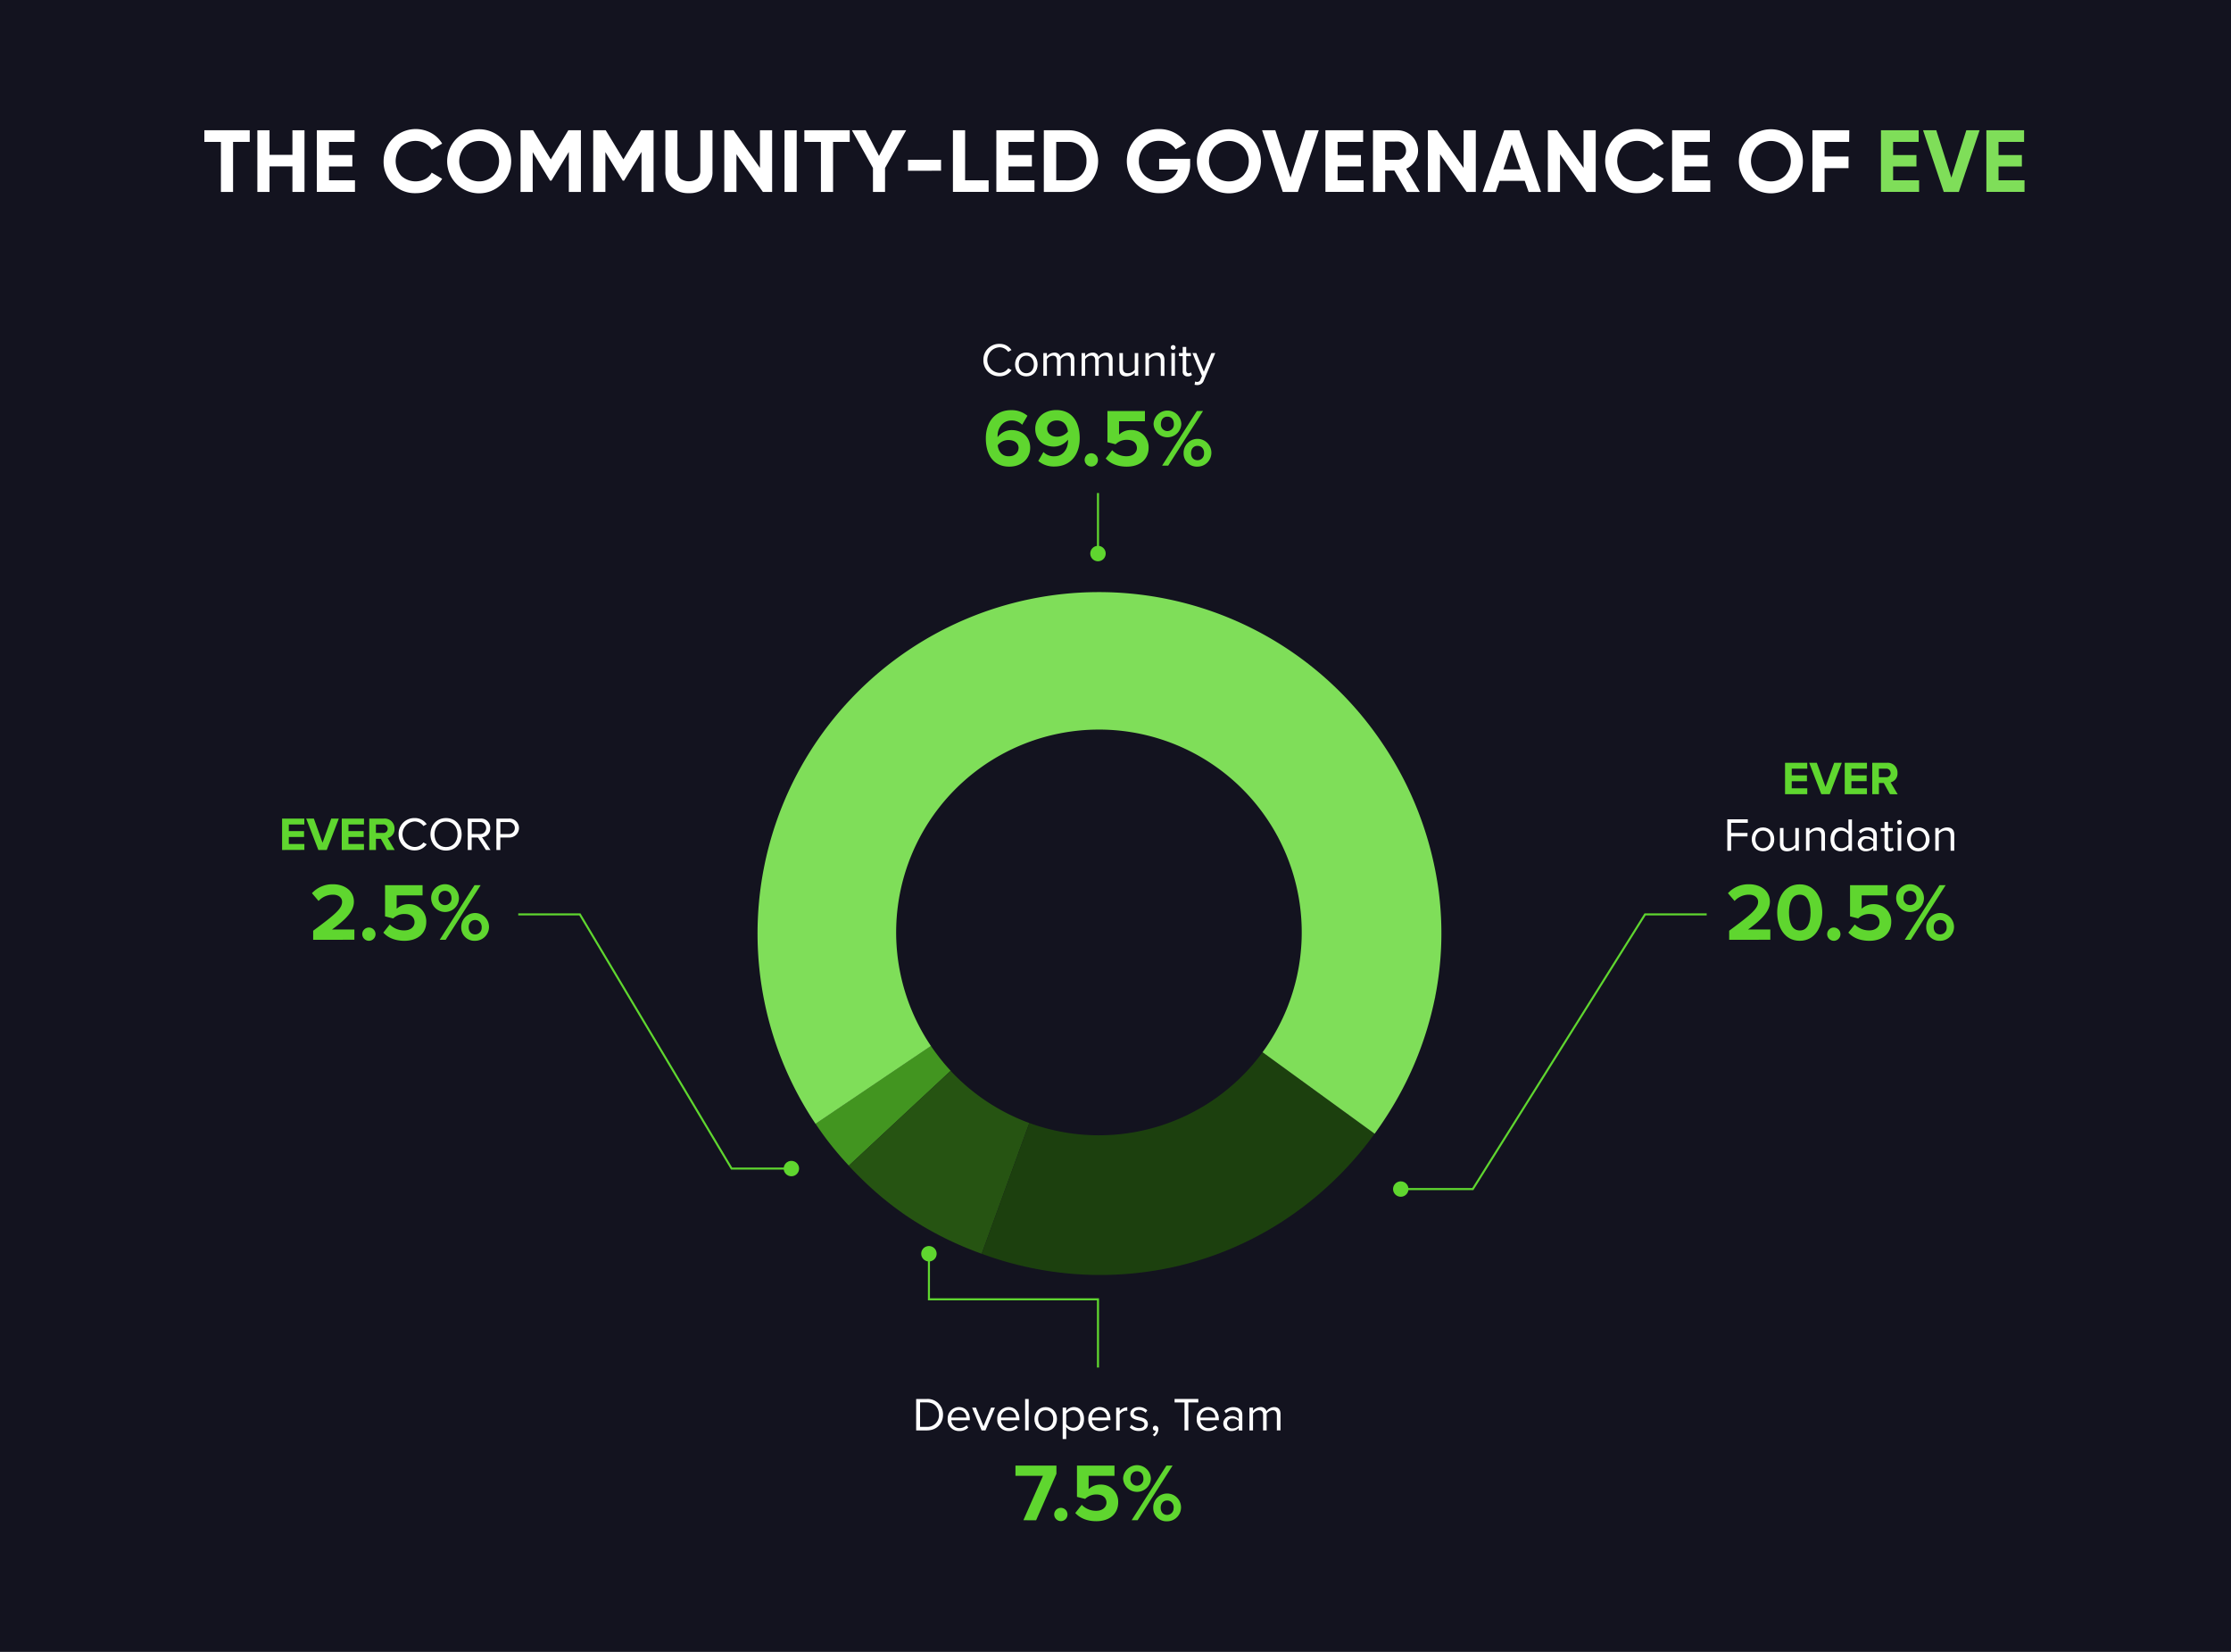 <svg id="Layer_1" data-name="Layer 1" xmlns="http://www.w3.org/2000/svg" viewBox="0 0 1089.14 806.34"><defs><style>.cls-1{fill:#13131f;}.cls-2{fill:#fff;}.cls-3{fill:#7fde59;}.cls-4{fill:#429520;}.cls-5{fill:#265412;}.cls-6{fill:#1c400e;}.cls-7{fill:#5fd62f;}.cls-8{fill:none;stroke:#5fd62f;stroke-miterlimit:10;}</style></defs><rect class="cls-1" width="1089.14" height="806.34"/><path class="cls-2" d="M121.91,63.59v5.68h-8.13V93.69h-5.93V69.27H99.76V63.59Z"/><path class="cls-2" d="M142.76,63.59h5.89v30.1h-5.89V81.22H131.58V93.69h-5.93V63.59h5.93v12h11.18Z"/><path class="cls-2" d="M160.61,88h12.68v5.67H154.67V63.59h18.41v5.68H160.61v6.41H172v5.59H160.61Z"/><path class="cls-2" d="M202.92,94.29a15.08,15.08,0,0,1-11.23-4.51,15.29,15.29,0,0,1-4.42-11.14A15.69,15.69,0,0,1,210.46,64.9a14,14,0,0,1,5.4,5.19l-5.12,3a7.93,7.93,0,0,0-3.18-3.16,10.3,10.3,0,0,0-11.72,1.61,10.8,10.8,0,0,0,0,14.24,10.34,10.34,0,0,0,11.74,1.61,7.66,7.66,0,0,0,3.16-3.12l5.12,3a14,14,0,0,1-5.37,5.18A15.29,15.29,0,0,1,202.92,94.29Z"/><path class="cls-2" d="M245,89.76a15.62,15.62,0,0,1-26.7-11.12A15.63,15.63,0,1,1,245,89.76Zm-18-4a10,10,0,0,0,13.84,0,10.36,10.36,0,0,0,0-14.17,10,10,0,0,0-13.84,0,10.36,10.36,0,0,0,0,14.17Z"/><path class="cls-2" d="M283.59,63.59v30.1h-5.9V74.17l-8.48,14-.7,0-8.45-13.92V93.69h-5.93V63.59h6.11l8.63,14.22,8.58-14.22Z"/><path class="cls-2" d="M319.06,63.59v30.1h-5.89V74.17l-8.49,14-.69,0-8.45-13.92V93.69H289.6V63.59h6.11l8.63,14.22,8.59-14.22Z"/><path class="cls-2" d="M336.3,94.29a12,12,0,0,1-8.25-2.83,9.65,9.65,0,0,1-3.23-7.61V63.59h5.89V83.37a5.06,5.06,0,0,0,1.36,3.74,7.19,7.19,0,0,0,8.47,0,5.09,5.09,0,0,0,1.35-3.74V63.59h5.94V83.85a9.65,9.65,0,0,1-3.23,7.61A12.11,12.11,0,0,1,336.3,94.29Z"/><path class="cls-2" d="M371,63.59h5.94v30.1h-4.52l-12.9-18.4v18.4h-5.93V63.59h4.51L371,81.93Z"/><path class="cls-2" d="M383,63.59h5.93v30.1H383Z"/><path class="cls-2" d="M414.82,63.59v5.68h-8.13V93.69h-5.93V69.27h-8.09V63.59Z"/><path class="cls-2" d="M442.38,63.59,432.06,82V93.69h-5.89V82L415.89,63.59h6.71l6.52,12.53,6.55-12.53Z"/><path class="cls-2" d="M443.28,83.37V78h16.13v5.33Z"/><path class="cls-2" d="M471.15,88h11.48v5.67H465.21V63.59h5.94Z"/><path class="cls-2" d="M492.34,88H505v5.67H486.41V63.59h18.4v5.68H492.34v6.41h11.4v5.59h-11.4Z"/><path class="cls-2" d="M521.58,63.59a13.73,13.73,0,0,1,10.35,4.35,15.88,15.88,0,0,1,0,21.41,13.72,13.72,0,0,1-10.35,4.34h-12V63.59Zm0,24.43a8.38,8.38,0,0,0,6.37-2.6,9.52,9.52,0,0,0,2.45-6.78A9.48,9.48,0,0,0,528,71.87a8.38,8.38,0,0,0-6.37-2.6h-6V88Z"/><path class="cls-2" d="M581,77.52v2.33a13.91,13.91,0,0,1-4.13,10.45,14.69,14.69,0,0,1-10.66,4,15.75,15.75,0,0,1-11.55-4.53,15.8,15.8,0,0,1,0-22.21A15.22,15.22,0,0,1,565.87,63a15.78,15.78,0,0,1,7.7,1.91A14.25,14.25,0,0,1,579,70l-5.07,2.92a8.06,8.06,0,0,0-3.25-3,10.15,10.15,0,0,0-4.84-1.16,9.49,9.49,0,0,0-7.07,2.82A9.73,9.73,0,0,0,556,78.69a9.46,9.46,0,0,0,2.82,7,10.18,10.18,0,0,0,7.46,2.77A10,10,0,0,0,572,87,7.55,7.55,0,0,0,575,82.77h-9.11V77.52Z"/><path class="cls-2" d="M611,89.76a15.62,15.62,0,0,1-26.7-11.12A15.63,15.63,0,1,1,611,89.76Zm-18-4a10,10,0,0,0,13.85,0,10.39,10.39,0,0,0,0-14.17,10,10,0,0,0-13.85,0,10.39,10.39,0,0,0,0,14.17Z"/><path class="cls-2" d="M626.24,93.69l-10.1-30.1h6.45L630,86.73l7.3-23.14h6.5L633.6,93.69Z"/><path class="cls-2" d="M653,88h12.68v5.67H647.06V63.59h18.4v5.68H653v6.41h11.39v5.59H653Z"/><path class="cls-2" d="M686.79,93.69,680.7,83.24h-4.49V93.69h-5.93V63.59h12a10,10,0,0,1,10,10,9.16,9.16,0,0,1-1.59,5.18,9.93,9.93,0,0,1-4.21,3.59l6.66,11.35ZM676.21,69.14V78h6.11a3.81,3.81,0,0,0,2.88-1.31,4.51,4.51,0,0,0,1.2-3.16,4.45,4.45,0,0,0-1.2-3.14,3.83,3.83,0,0,0-2.88-1.29Z"/><path class="cls-2" d="M714.52,63.59h5.94v30.1h-4.52L703,75.29v18.4h-5.93V63.59h4.51l12.9,18.34Z"/><path class="cls-2" d="M746.26,93.69l-1.91-5.42H732l-1.8,5.42h-6.41l10.53-30.1h7.36l10.62,30.1Zm-12.34-11h8.47L738,70.43Z"/><path class="cls-2" d="M773.05,63.59H779v30.1h-4.52l-12.9-18.4v18.4h-5.93V63.59h4.51l12.91,18.34Z"/><path class="cls-2" d="M799.27,94.29a15,15,0,0,1-11.22-4.51,16.25,16.25,0,0,1,0-22.3A15.1,15.1,0,0,1,799.27,63a15.4,15.4,0,0,1,7.55,1.91,14,14,0,0,1,5.4,5.19l-5.12,3a8.05,8.05,0,0,0-3.18-3.16A10.3,10.3,0,0,0,792.2,71.5a10.77,10.77,0,0,0,0,14.24,9.45,9.45,0,0,0,7.07,2.75,9.58,9.58,0,0,0,4.67-1.14,7.72,7.72,0,0,0,3.16-3.12l5.12,3a14,14,0,0,1-5.38,5.18A15.23,15.23,0,0,1,799.27,94.29Z"/><path class="cls-2" d="M822.24,88h12.68v5.67H816.3V63.59h18.41v5.68H822.24v6.41h11.39v5.59H822.24Z"/><path class="cls-2" d="M875.6,89.76a15.62,15.62,0,0,1-26.7-11.12,15.63,15.63,0,1,1,26.7,11.12Zm-18-4a10,10,0,0,0,13.85,0,10.39,10.39,0,0,0,0-14.17,10,10,0,0,0-13.85,0,10.39,10.39,0,0,0,0,14.17Z"/><path class="cls-2" d="M902.73,69.27h-12v7.14h11.7v5.67h-11.7V93.69h-5.93V63.59h18Z"/><path class="cls-3" d="M924.19,88h12.68v5.67H918.25V63.59h18.41v5.68H924.19v6.41h11.39v5.59H924.19Z"/><path class="cls-3" d="M948.91,93.69l-10.1-30.1h6.45l7.36,23.14,7.3-23.14h6.49l-10.14,30.1Z"/><path class="cls-3" d="M975.66,88h12.68v5.67H969.72V63.59h18.41v5.68H975.66v6.41h11.39v5.59H975.66Z"/><path class="cls-4" d="M464.11,522.69,414.39,569a160.39,160.39,0,0,1-10.79-12.77c-1.84-2.44-3.64-5-5.48-7.7l56.34-38c1,1.54,2.12,3.05,3.25,4.54A95.39,95.39,0,0,0,464.11,522.69Z"/><path class="cls-5" d="M502.5,548.15,479.25,612a163.87,163.87,0,0,1-37-18.7c-.21-.14-.42-.28-.62-.43-.56-.38-1.11-.77-1.66-1.17l-1.74-1.25q-1.61-1.18-3.18-2.4-2.25-1.74-4.46-3.56-4.89-4.08-9.59-8.66-3.36-3.25-6.65-6.79l49.72-46.33q1.9,2.05,3.95,4a99.71,99.71,0,0,0,34.44,21.46Z"/><path class="cls-6" d="M671.07,553.4a169.28,169.28,0,0,1-46,43.45l-.16.1a163,163,0,0,1-48,20.58l-1.29.32A166.74,166.74,0,0,1,479.25,612l23.25-63.83a99,99,0,0,0,113.85-34.53Z"/><path class="cls-3" d="M700.64,486.5c0,.27-.1.54-.16.81a168.06,168.06,0,0,1-23.85,58h0q-2.64,4.1-5.55,8.1l-54.72-39.78q1.75-2.39,3.37-4.91a99,99,0,1,0-165.26,1.86l-56.34,38A166.64,166.64,0,0,1,674.47,362.27a168.82,168.82,0,0,1,27.75,71.8c0,.25.07.51.1.76A159.52,159.52,0,0,1,700.64,486.5Z"/><path class="cls-2" d="M480.09,175.79a7.67,7.67,0,0,1,7.88-7.93,6.86,6.86,0,0,1,5.82,3l-1.61.9a5.16,5.16,0,0,0-4.21-2.23A6.24,6.24,0,0,0,488,182a5.11,5.11,0,0,0,4.21-2.23l1.64.9a7,7,0,0,1-5.85,3A7.67,7.67,0,0,1,480.09,175.79Z"/><path class="cls-2" d="M495.54,177.89c0-3.22,2.12-5.82,5.5-5.82s5.5,2.6,5.5,5.82-2.12,5.84-5.5,5.84S495.54,181.1,495.54,177.89Zm9.18,0c0-2.26-1.31-4.28-3.68-4.28s-3.7,2-3.7,4.28,1.33,4.29,3.7,4.29S504.72,180.16,504.72,177.89Z"/><path class="cls-2" d="M522.75,183.45v-7.54c0-1.41-.62-2.3-2-2.3a3.9,3.9,0,0,0-2.94,1.7v8.14H516v-7.54c0-1.41-.6-2.3-2-2.3a3.89,3.89,0,0,0-2.92,1.72v8.12h-1.73V172.34h1.73V174a4.8,4.8,0,0,1,3.59-1.88,2.84,2.84,0,0,1,3,2.07,4.68,4.68,0,0,1,3.73-2.07c2,0,3.1,1.12,3.1,3.35v8Z"/><path class="cls-2" d="M541.33,183.45v-7.54c0-1.41-.62-2.3-2-2.3a3.92,3.92,0,0,0-2.95,1.7v8.14h-1.72v-7.54c0-1.41-.6-2.3-2-2.3a3.91,3.91,0,0,0-2.92,1.72v8.12h-1.72V172.34h1.72V174a4.82,4.82,0,0,1,3.59-1.88,2.85,2.85,0,0,1,3,2.07,4.64,4.64,0,0,1,3.72-2.07c2,0,3.11,1.12,3.11,3.35v8Z"/><path class="cls-2" d="M554,183.45v-1.56a5.46,5.46,0,0,1-4,1.84c-2.32,0-3.54-1.13-3.54-3.55v-7.84h1.73v7.32c0,2,1,2.52,2.48,2.52a4.27,4.27,0,0,0,3.29-1.67v-8.17h1.72v11.11Z"/><path class="cls-2" d="M566.68,183.45v-7.27c0-2-1-2.57-2.48-2.57a4.3,4.3,0,0,0-3.29,1.72v8.12h-1.73V172.34h1.73V174a5.5,5.5,0,0,1,4-1.88c2.33,0,3.55,1.17,3.55,3.58v7.8Z"/><path class="cls-2" d="M571.56,169.61a1.16,1.16,0,1,1,2.32,0,1.16,1.16,0,0,1-2.32,0Zm.3,13.84V172.34h1.72v11.11Z"/><path class="cls-2" d="M577.38,181.13v-7.27h-1.84v-1.52h1.84v-3h1.72v3h2.26v1.52H579.1v6.9c0,.83.37,1.42,1.13,1.42a1.67,1.67,0,0,0,1.17-.45l.51,1.28a2.8,2.8,0,0,1-2.07.72A2.28,2.28,0,0,1,577.38,181.13Z"/><path class="cls-2" d="M583.45,186.23a2.54,2.54,0,0,0,.94.19,1.61,1.61,0,0,0,1.66-1.18l.73-1.68-4.64-11.22H584l3.7,9.11,3.68-9.11h1.89L587.7,185.7a3.31,3.31,0,0,1-3.26,2.26,5.81,5.81,0,0,1-1.27-.16Z"/><path class="cls-7" d="M481.27,214c0-8.08,4.56-13.8,12.43-13.8a12,12,0,0,1,7.88,2.76L499,207.34a7.08,7.08,0,0,0-5.32-2.08c-3.92,0-6.67,3.32-6.67,7.56a2.64,2.64,0,0,0,0,.56,8.64,8.64,0,0,1,6.83-3.44c4.8,0,9.08,3,9.08,8.68,0,5.2-4.12,9.16-10.2,9.16C484.67,227.78,481.27,221.54,481.27,214Zm16,4.8c0-2.8-2.4-4-5-4a6.64,6.64,0,0,0-5.19,2.52c.23,2.56,1.68,5.4,5.39,5.4C495.54,222.74,497.22,220.7,497.22,218.82Z"/><path class="cls-7" d="M506.87,225l2.52-4.36a7.06,7.06,0,0,0,5.32,2.08c4.39,0,6.67-3.68,6.67-7.52v-.6A8.82,8.82,0,0,1,514.5,218c-4.79,0-9.11-3-9.11-8.68,0-5.2,4.16-9.16,10.24-9.16,8.07,0,11.47,6.24,11.47,13.8,0,8-4.52,13.76-12.39,13.76A11.63,11.63,0,0,1,506.87,225Zm14.47-14.32c-.24-2.56-1.68-5.44-5.44-5.44-3,0-4.71,2.08-4.71,3.92,0,2.8,2.44,4,4.91,4A6.84,6.84,0,0,0,521.34,210.66Z"/><path class="cls-7" d="M529.51,224.5a3.24,3.24,0,1,1,3.24,3.24A3.28,3.28,0,0,1,529.51,224.5Z"/><path class="cls-7" d="M539.79,223.78l3.16-4a9.6,9.6,0,0,0,7.07,2.92c3.16,0,5-1.8,5-4,0-2.36-1.76-4-4.8-4a7.62,7.62,0,0,0-5.59,2.16l-4-1V200.62h18.31v5H546.3v6.52a8.48,8.48,0,0,1,5.88-2.24,8.34,8.34,0,0,1,8.56,8.64c0,5.68-4.24,9.24-10.68,9.24C545.42,227.78,542.07,226.26,539.79,223.78Z"/><path class="cls-7" d="M563.15,206.94a6.78,6.78,0,0,1,13.55,0,6.78,6.78,0,0,1-13.55,0Zm9.91,0c0-2.24-1.31-3.56-3.15-3.56s-3.16,1.32-3.16,3.56a3.17,3.17,0,1,0,6.31,0Zm-5.75,20.36,17-26.68h3L570.3,227.3Zm10.51-6.12a6.78,6.78,0,1,1,6.76,6.6A6.43,6.43,0,0,1,577.82,221.18Zm10,0c0-2.2-1.36-3.56-3.2-3.56s-3.16,1.36-3.16,3.56,1.32,3.48,3.16,3.48A3.17,3.17,0,0,0,587.78,221.18Z"/><path class="cls-7" d="M871.43,387.68V372.34h10.85v2.88H874.7v3.24h7.42v2.87H874.7v3.48h7.58v2.87Z"/><path class="cls-7" d="M889.14,387.68l-5.93-15.34h3.72l4.26,11.8,4.23-11.8h3.72l-5.91,15.34Z"/><path class="cls-7" d="M900.57,387.68V372.34h10.85v2.88h-7.58v3.24h7.42v2.87h-7.42v3.48h7.58v2.87Z"/><path class="cls-7" d="M922.65,387.68l-3-5.45h-2.39v5.45H914V372.34h7.18a4.78,4.78,0,0,1,5.15,5,4.41,4.41,0,0,1-3.36,4.55l3.45,5.84Zm.32-10.39a2.08,2.08,0,0,0-2.3-2.07h-3.42v4.14h3.42A2.09,2.09,0,0,0,923,377.29Z"/><path class="cls-2" d="M843.25,415.28V399.94h10v1.7h-8.14v4.95h8v1.7h-8v7Z"/><path class="cls-2" d="M855.18,409.72c0-3.22,2.12-5.82,5.5-5.82s5.49,2.6,5.49,5.82-2.11,5.84-5.49,5.84S855.18,412.93,855.18,409.72Zm9.18,0c0-2.26-1.31-4.28-3.68-4.28s-3.71,2-3.71,4.28,1.34,4.3,3.71,4.3S864.36,412,864.36,409.72Z"/><path class="cls-2" d="M876.48,415.28v-1.56a5.46,5.46,0,0,1-4,1.84c-2.32,0-3.54-1.13-3.54-3.55v-7.84h1.73v7.32c0,1.95,1,2.53,2.48,2.53a4.28,4.28,0,0,0,3.29-1.68v-8.17h1.72v11.11Z"/><path class="cls-2" d="M889.15,415.28V408c0-1.95-1-2.57-2.48-2.57a4.3,4.3,0,0,0-3.29,1.72v8.12h-1.73V404.17h1.73v1.61a5.5,5.5,0,0,1,4-1.88c2.33,0,3.55,1.17,3.55,3.58v7.8Z"/><path class="cls-2" d="M902.38,415.28v-1.66a4.69,4.69,0,0,1-3.75,1.94c-2.9,0-5-2.21-5-5.82s2-5.84,5-5.84a4.65,4.65,0,0,1,3.75,2v-5.91h1.72v15.34Zm0-3v-5a4.21,4.21,0,0,0-3.34-1.79c-2.23,0-3.56,1.84-3.56,4.3S896.81,414,899,414A4.17,4.17,0,0,0,902.38,412.27Z"/><path class="cls-2" d="M914.5,415.28V414a4.82,4.82,0,0,1-3.68,1.54,3.7,3.7,0,0,1-3.89-3.68,3.64,3.64,0,0,1,3.89-3.66,4.63,4.63,0,0,1,3.68,1.52v-2c0-1.5-1.2-2.35-2.81-2.35a4.4,4.4,0,0,0-3.4,1.54l-.81-1.19a5.83,5.83,0,0,1,4.44-1.84c2.35,0,4.3,1.05,4.3,3.74v7.64Zm0-2.35v-2.09a3.72,3.72,0,0,0-3.06-1.38,2.44,2.44,0,1,0,0,4.85A3.72,3.72,0,0,0,914.5,412.93Z"/><path class="cls-2" d="M920,413v-7.27h-1.84v-1.52H920v-3h1.72v3H924v1.52h-2.26v6.9c0,.83.37,1.43,1.13,1.43a1.68,1.68,0,0,0,1.17-.46l.51,1.28a2.8,2.8,0,0,1-2.07.72A2.28,2.28,0,0,1,920,413Z"/><path class="cls-2" d="M926.14,401.44a1.16,1.16,0,1,1,1.15,1.15A1.15,1.15,0,0,1,926.14,401.44Zm.29,13.84V404.17h1.73v11.11Z"/><path class="cls-2" d="M931,409.72c0-3.22,2.11-5.82,5.49-5.82s5.5,2.6,5.5,5.82-2.12,5.84-5.5,5.84S931,412.93,931,409.72Zm9.17,0c0-2.26-1.31-4.28-3.68-4.28s-3.7,2-3.7,4.28,1.33,4.3,3.7,4.3S940.14,412,940.14,409.72Z"/><path class="cls-2" d="M952.26,415.28V408c0-1.95-1-2.57-2.48-2.57a4.3,4.3,0,0,0-3.29,1.72v8.12h-1.72V404.17h1.72v1.61a5.5,5.5,0,0,1,4-1.88c2.32,0,3.54,1.17,3.54,3.58v7.8Z"/><path class="cls-7" d="M844.16,458.76v-4.44c10.92-8.08,14.12-10.84,14.12-14.12,0-2.32-2.12-3.48-4.32-3.48a9.54,9.54,0,0,0-7.16,3.08L843.56,436a13.59,13.59,0,0,1,10.28-4.36c5.68,0,10.2,3.2,10.2,8.52,0,4.56-3.76,8.52-10.68,13.56h10.88v5Z"/><path class="cls-7" d="M867.6,445.44c0-6.88,3.4-13.76,11-13.76s11,6.88,11,13.76-3.44,13.8-11,13.8S867.6,452.32,867.6,445.44Zm16.28,0c0-4.92-1.44-8.72-5.24-8.72s-5.28,3.8-5.28,8.72,1.44,8.76,5.28,8.76S883.88,450.36,883.88,445.44Z"/><path class="cls-7" d="M892,456a3.24,3.24,0,1,1,3.24,3.24A3.28,3.28,0,0,1,892,456Z"/><path class="cls-7" d="M902.32,455.24l3.16-4a9.62,9.62,0,0,0,7.08,2.92c3.16,0,5-1.8,5-4,0-2.36-1.76-4-4.8-4a7.66,7.66,0,0,0-5.6,2.16l-4-1V432.08h18.32v5H908.84v6.52a8.46,8.46,0,0,1,5.88-2.24,8.34,8.34,0,0,1,8.56,8.64c0,5.68-4.24,9.24-10.68,9.24C908,459.24,904.6,457.72,902.32,455.24Z"/><path class="cls-7" d="M925.68,438.4a6.78,6.78,0,0,1,13.56,0,6.78,6.78,0,0,1-13.56,0Zm9.92,0c0-2.24-1.32-3.56-3.16-3.56s-3.16,1.32-3.16,3.56a3.17,3.17,0,1,0,6.32,0Zm-5.76,20.36,17-26.68h3l-17.08,26.68Zm10.52-6.12a6.78,6.78,0,1,1,6.76,6.6A6.43,6.43,0,0,1,940.36,452.64Zm10,0c0-2.2-1.36-3.56-3.2-3.56s-3.16,1.36-3.16,3.56,1.32,3.48,3.16,3.48A3.17,3.17,0,0,0,950.32,452.64Z"/><path class="cls-2" d="M447.26,698.23V682.89h5.24a7.46,7.46,0,0,1,7.86,7.68c0,4.37-3.1,7.66-7.86,7.66Zm11.12-7.66c0-3.31-2.09-6-5.88-6h-3.34v11.93h3.34A5.63,5.63,0,0,0,458.38,690.57Z"/><path class="cls-2" d="M462.64,692.66a5.56,5.56,0,0,1,5.48-5.82c3.35,0,5.33,2.62,5.33,6v.43h-9a3.92,3.92,0,0,0,4,3.85,4.88,4.88,0,0,0,3.43-1.41l.82,1.13a6,6,0,0,1-4.41,1.7A5.51,5.51,0,0,1,462.64,692.66Zm5.45-4.39a3.7,3.7,0,0,0-3.63,3.7h7.29A3.6,3.6,0,0,0,468.09,688.27Z"/><path class="cls-2" d="M479.2,698.23l-4.62-11.11h1.86l3.7,9.1,3.68-9.1h1.89l-4.62,11.11Z"/><path class="cls-2" d="M486.86,692.66a5.56,5.56,0,0,1,5.47-5.82c3.36,0,5.34,2.62,5.34,6v.43h-9a3.92,3.92,0,0,0,4,3.85,4.88,4.88,0,0,0,3.43-1.41l.82,1.13a6,6,0,0,1-4.41,1.7A5.51,5.51,0,0,1,486.86,692.66Zm5.45-4.39a3.7,3.7,0,0,0-3.63,3.7H496A3.6,3.6,0,0,0,492.31,688.27Z"/><path class="cls-2" d="M500.45,698.23V682.89h1.73v15.34Z"/><path class="cls-2" d="M505,692.66c0-3.22,2.11-5.82,5.49-5.82s5.5,2.6,5.5,5.82-2.12,5.84-5.5,5.84S505,695.88,505,692.66Zm9.17,0c0-2.25-1.31-4.28-3.68-4.28s-3.7,2-3.7,4.28,1.33,4.3,3.7,4.3S514.16,694.94,514.16,692.66Z"/><path class="cls-2" d="M520.51,696.55v5.91h-1.73V687.12h1.73v1.65a4.65,4.65,0,0,1,3.75-1.93c2.92,0,4.94,2.21,4.94,5.82s-2,5.84-4.94,5.84A4.56,4.56,0,0,1,520.51,696.55Zm6.87-3.89c0-2.46-1.33-4.28-3.56-4.28a4.12,4.12,0,0,0-3.31,1.77v5a4.13,4.13,0,0,0,3.31,1.79C526.05,697,527.38,695.12,527.38,692.66Z"/><path class="cls-2" d="M531.3,692.66a5.56,5.56,0,0,1,5.47-5.82c3.36,0,5.33,2.62,5.33,6v.43h-9a3.92,3.92,0,0,0,4,3.85,4.84,4.84,0,0,0,3.43-1.41l.83,1.13a6.06,6.06,0,0,1-4.42,1.7A5.51,5.51,0,0,1,531.3,692.66Zm5.45-4.39a3.72,3.72,0,0,0-3.64,3.7h7.29A3.59,3.59,0,0,0,536.75,688.27Z"/><path class="cls-2" d="M544.89,698.23V687.12h1.72v1.79a4.74,4.74,0,0,1,3.71-2v1.77a2.87,2.87,0,0,0-.69-.07,4.07,4.07,0,0,0-3,1.77v7.87Z"/><path class="cls-2" d="M551.51,696.75l.9-1.24a5,5,0,0,0,3.66,1.59c1.7,0,2.62-.81,2.62-1.91,0-2.69-6.88-1-6.88-5.15,0-1.73,1.5-3.2,4.14-3.2a5.66,5.66,0,0,1,4.12,1.61l-.81,1.2a4.3,4.3,0,0,0-3.31-1.4c-1.52,0-2.46.75-2.46,1.74,0,2.44,6.88.83,6.88,5.15,0,1.87-1.5,3.36-4.37,3.36A5.91,5.91,0,0,1,551.51,696.75Z"/><path class="cls-2" d="M563.61,701.14l-.85-.71a3.39,3.39,0,0,0,1.49-2.14.82.82,0,0,1-.32.05,1.09,1.09,0,0,1-1.1-1.17,1.23,1.23,0,0,1,1.22-1.24,1.56,1.56,0,0,1,1.45,1.74A4.41,4.41,0,0,1,563.61,701.14Z"/><path class="cls-2" d="M578.26,698.23V684.59h-4.85v-1.7H585v1.7h-4.87v13.64Z"/><path class="cls-2" d="M584.22,692.66a5.56,5.56,0,0,1,5.47-5.82c3.36,0,5.34,2.62,5.34,6v.43h-9a3.91,3.91,0,0,0,4,3.85,4.84,4.84,0,0,0,3.42-1.41l.83,1.13a6,6,0,0,1-4.41,1.7A5.51,5.51,0,0,1,584.22,692.66Zm5.45-4.39A3.7,3.7,0,0,0,586,692h7.28A3.59,3.59,0,0,0,589.67,688.27Z"/><path class="cls-2" d="M604.75,698.23V697a4.78,4.78,0,0,1-3.67,1.54,3.7,3.7,0,0,1-3.89-3.68,3.64,3.64,0,0,1,3.89-3.65,4.64,4.64,0,0,1,3.67,1.51v-2c0-1.49-1.19-2.34-2.8-2.34a4.4,4.4,0,0,0-3.4,1.54l-.81-1.2a5.83,5.83,0,0,1,4.44-1.84c2.35,0,4.3,1.06,4.3,3.75v7.64Zm0-2.35v-2.09a3.69,3.69,0,0,0-3-1.38,2.44,2.44,0,1,0,0,4.85A3.69,3.69,0,0,0,604.75,695.88Z"/><path class="cls-2" d="M623.34,698.23v-7.55c0-1.4-.62-2.3-2.05-2.3a3.88,3.88,0,0,0-2.94,1.7v8.15h-1.73v-7.55c0-1.4-.59-2.3-2-2.3a3.86,3.86,0,0,0-2.92,1.73v8.12h-1.73V687.12h1.73v1.61a4.8,4.8,0,0,1,3.58-1.89,2.84,2.84,0,0,1,3,2.07,4.69,4.69,0,0,1,3.73-2.07c2,0,3.1,1.13,3.1,3.36v8Z"/><path class="cls-7" d="M499.6,742.07l9.56-21.67H495.73v-5h20v4l-9.92,22.71Z"/><path class="cls-7" d="M514.65,739.27a3.24,3.24,0,1,1,3.23,3.24A3.28,3.28,0,0,1,514.65,739.27Z"/><path class="cls-7" d="M524.93,738.55l3.16-4a9.58,9.58,0,0,0,7.07,2.92c3.16,0,5-1.8,5-4,0-2.36-1.76-3.95-4.8-3.95a7.65,7.65,0,0,0-5.6,2.15l-4-1V715.4h18.31v5H531.44v6.52a8.46,8.46,0,0,1,5.88-2.24,8.34,8.34,0,0,1,8.56,8.63c0,5.68-4.24,9.24-10.68,9.24C530.56,742.55,527.21,741,524.93,738.55Z"/><path class="cls-7" d="M548.29,721.72a6.78,6.78,0,0,1,13.55,0,6.78,6.78,0,0,1-13.55,0Zm9.91,0c0-2.24-1.32-3.56-3.15-3.56s-3.16,1.32-3.16,3.56a3.17,3.17,0,1,0,6.31,0Zm-5.75,20.35,17-26.67h3l-17.08,26.67ZM563,736a6.78,6.78,0,1,1,6.76,6.6A6.43,6.43,0,0,1,563,736Zm10,0c0-2.2-1.36-3.56-3.2-3.56s-3.16,1.36-3.16,3.56,1.32,3.48,3.16,3.48A3.17,3.17,0,0,0,572.92,736Z"/><path class="cls-7" d="M152.89,458.76v-4.44C163.81,446.24,167,443.48,167,440.2c0-2.32-2.12-3.48-4.32-3.48a9.54,9.54,0,0,0-7.16,3.08L152.29,436a13.59,13.59,0,0,1,10.28-4.36c5.68,0,10.2,3.2,10.2,8.52,0,4.56-3.76,8.52-10.68,13.56H173v5Z"/><path class="cls-7" d="M176.85,456a3.24,3.24,0,1,1,3.24,3.24A3.28,3.28,0,0,1,176.85,456Z"/><path class="cls-7" d="M187.13,455.24l3.16-4a9.62,9.62,0,0,0,7.08,2.92c3.16,0,5-1.8,5-4,0-2.36-1.76-4-4.8-4a7.66,7.66,0,0,0-5.6,2.16l-4-1V432.08h18.32v5H193.65v6.52a8.46,8.46,0,0,1,5.88-2.24,8.34,8.34,0,0,1,8.56,8.64c0,5.68-4.24,9.24-10.68,9.24C192.77,459.24,189.41,457.72,187.13,455.24Z"/><path class="cls-7" d="M210.49,438.4a6.78,6.78,0,0,1,13.56,0,6.78,6.78,0,0,1-13.56,0Zm9.92,0c0-2.24-1.32-3.56-3.16-3.56s-3.16,1.32-3.16,3.56a3.17,3.17,0,1,0,6.32,0Zm-5.76,20.36,17-26.68h3l-17.08,26.68Zm10.52-6.12a6.78,6.78,0,1,1,6.76,6.6A6.43,6.43,0,0,1,225.17,452.64Zm10,0c0-2.2-1.36-3.56-3.2-3.56s-3.16,1.36-3.16,3.56,1.32,3.48,3.16,3.48A3.17,3.17,0,0,0,235.13,452.64Z"/><line class="cls-8" x1="536.02" y1="240.66" x2="536.02" y2="270.4"/><path class="cls-7" d="M532.26,270.21a3.76,3.76,0,1,0,3.76-3.76A3.76,3.76,0,0,0,532.26,270.21Z"/><polyline class="cls-8" points="253 446.35 283.09 446.35 357.16 570.42 386.53 570.42"/><circle class="cls-7" cx="386.34" cy="570.42" r="3.76"/><polyline class="cls-8" points="833.18 446.35 803.09 446.35 719.01 580.42 683.65 580.42"/><circle class="cls-7" cx="683.83" cy="580.42" r="3.76"/><polyline class="cls-8" points="453.49 611.79 453.49 634.24 536.02 634.24 536.02 667.55"/><path class="cls-7" d="M449.73,612a3.76,3.76,0,1,1,3.76,3.76A3.76,3.76,0,0,1,449.73,612Z"/><path class="cls-7" d="M137.71,414.91V399.57h10.85v2.88H141v3.24h7.43v2.87H141V412h7.59v2.87Z"/><path class="cls-7" d="M155.42,414.91l-5.94-15.34h3.73l4.25,11.8,4.24-11.8h3.72l-5.91,15.34Z"/><path class="cls-7" d="M166.85,414.91V399.57H177.7v2.88h-7.58v3.24h7.42v2.87h-7.42V412h7.58v2.87Z"/><path class="cls-7" d="M188.93,414.91l-3-5.45h-2.4v5.45h-3.26V399.57h7.17a4.78,4.78,0,0,1,5.15,4.95,4.4,4.4,0,0,1-3.35,4.55l3.45,5.84Zm.32-10.39a2.08,2.08,0,0,0-2.3-2.07h-3.43v4.14H187A2.08,2.08,0,0,0,189.25,404.52Z"/><path class="cls-2" d="M194.59,407.25a7.67,7.67,0,0,1,7.89-7.93,6.86,6.86,0,0,1,5.82,3l-1.61.89a5.22,5.22,0,0,0-4.21-2.23,6.24,6.24,0,0,0,0,12.47,5.14,5.14,0,0,0,4.21-2.23l1.63.89a6.94,6.94,0,0,1-5.84,3A7.67,7.67,0,0,1,194.59,407.25Z"/><path class="cls-2" d="M210.14,407.25c0-4.53,3.06-7.93,7.61-7.93s7.61,3.4,7.61,7.93-3.08,7.94-7.61,7.94S210.14,411.78,210.14,407.25Zm13.24,0c0-3.58-2.2-6.23-5.63-6.23s-5.63,2.65-5.63,6.23,2.18,6.24,5.63,6.24S223.38,410.82,223.38,407.25Z"/><path class="cls-2" d="M237.23,414.91l-3.91-6.09h-3.06v6.09h-1.91V399.57h6.17a4.47,4.47,0,0,1,4.8,4.63,4.24,4.24,0,0,1-4,4.46l4.14,6.25Zm.11-10.71a2.84,2.84,0,0,0-3.05-2.92h-4v5.86h4A2.87,2.87,0,0,0,237.34,404.2Z"/><path class="cls-2" d="M242.34,414.91V399.57h6.16a4.63,4.63,0,1,1,0,9.25h-4.25v6.09Zm9-10.71a2.85,2.85,0,0,0-3.06-2.92h-4v5.84h4A2.85,2.85,0,0,0,251.33,404.2Z"/></svg>
